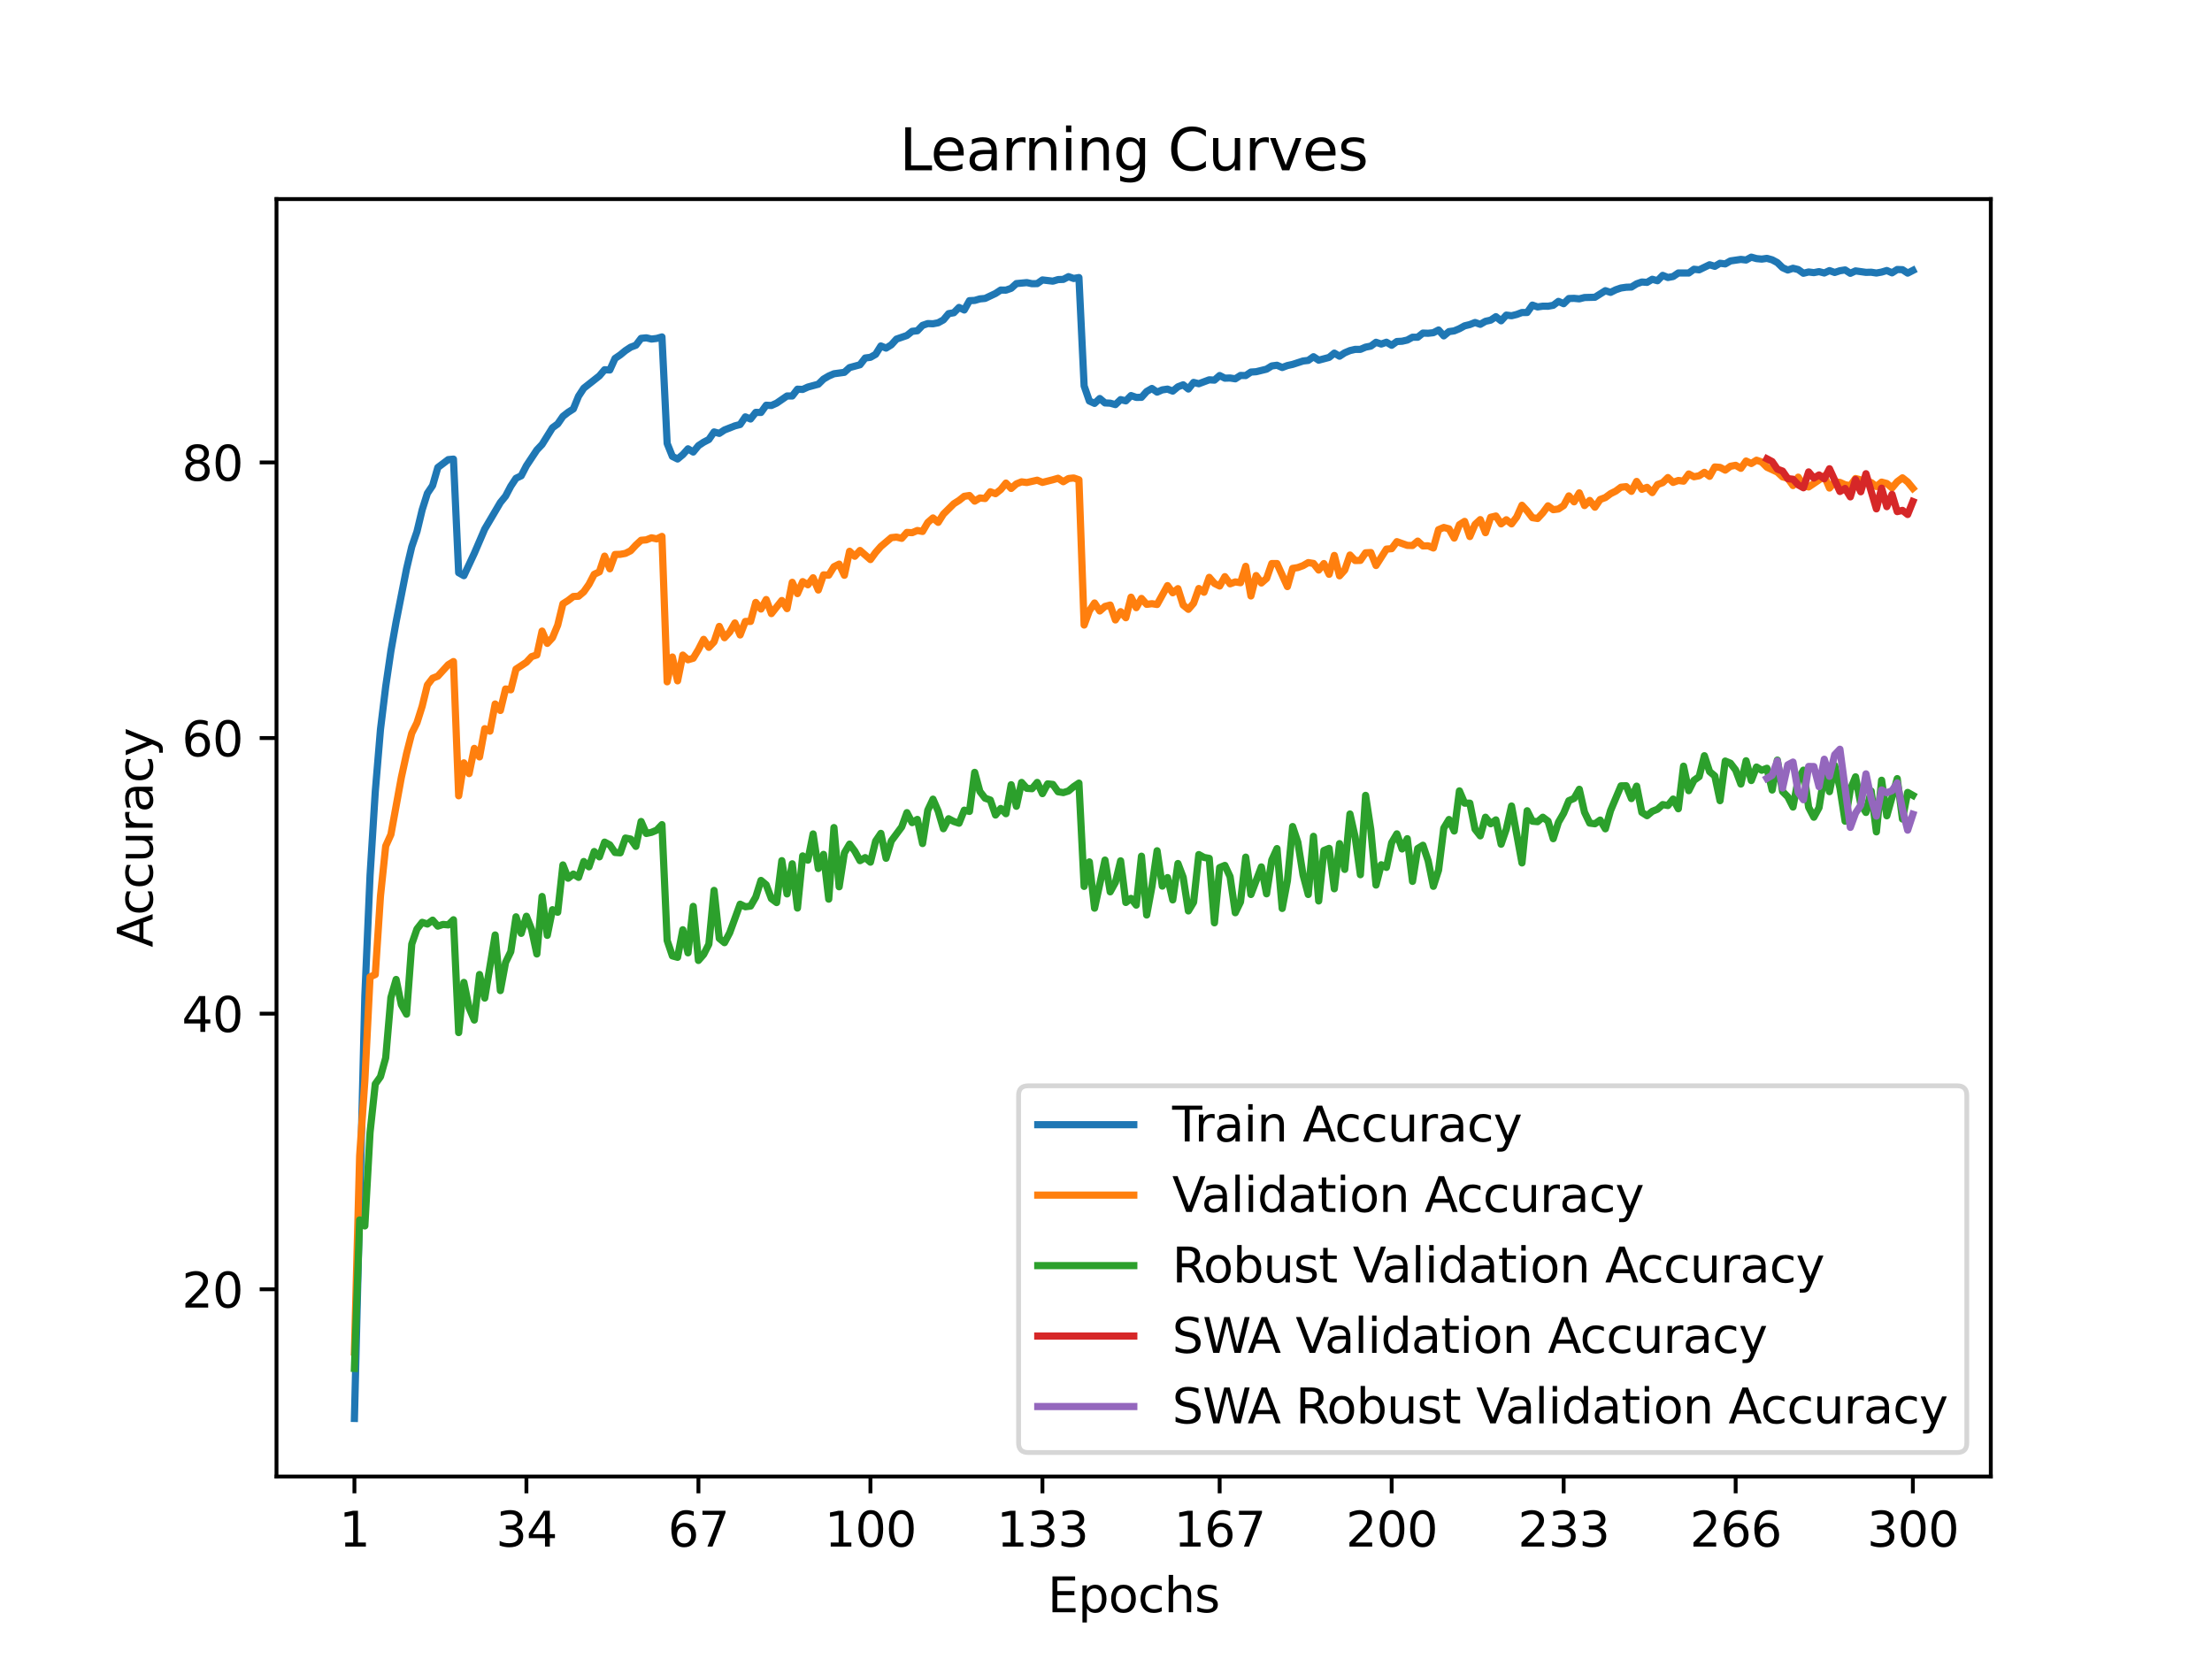 <?xml version="1.0" encoding="utf-8" standalone="no"?>
<!DOCTYPE svg PUBLIC "-//W3C//DTD SVG 1.1//EN"
  "http://www.w3.org/Graphics/SVG/1.1/DTD/svg11.dtd">
<svg xmlns:xlink="http://www.w3.org/1999/xlink" width="460.8pt" height="345.6pt" viewBox="0 0 460.8 345.6" xmlns="http://www.w3.org/2000/svg" version="1.1">
 <defs>
  <style type="text/css">*{stroke-linejoin: round; stroke-linecap: butt}</style>
 </defs>
 <g id="figure_1">
  <g id="patch_1">
   <path d="M 0 345.6 
L 460.8 345.6 
L 460.8 0 
L 0 0 
z
" style="fill: #ffffff"/>
  </g>
  <g id="axes_1">
   <g id="patch_2">
    <path d="M 57.6 307.584 
L 414.72 307.584 
L 414.72 41.472 
L 57.6 41.472 
z
" style="fill: #ffffff"/>
   </g>
   <g id="matplotlib.axis_1">
    <g id="xtick_1">
     <g id="line2d_1">
      <defs>
       <path id="m09e42011a2" d="M 0 0 
L 0 3.5 
" style="stroke: #000000; stroke-width: 0.8"/>
      </defs>
      <g>
       <use xlink:href="#m09e42011a2" x="73.833" y="307.584" style="stroke: #000000; stroke-width: 0.8"/>
      </g>
     </g>
     <g id="text_1">
      <!-- 1 -->
      <g transform="translate(70.651 322.182) scale(0.1 -0.1)">
       <defs>
        <path id="DejaVuSans-31" d="M 794 531 
L 1825 531 
L 1825 4091 
L 703 3866 
L 703 4441 
L 1819 4666 
L 2450 4666 
L 2450 531 
L 3481 531 
L 3481 0 
L 794 0 
L 794 531 
z
" transform="scale(0.016)"/>
       </defs>
       <use xlink:href="#DejaVuSans-31"/>
      </g>
     </g>
    </g>
    <g id="xtick_2">
     <g id="line2d_2">
      <g>
       <use xlink:href="#m09e42011a2" x="109.664" y="307.584" style="stroke: #000000; stroke-width: 0.8"/>
      </g>
     </g>
     <g id="text_2">
      <!-- 34 -->
      <g transform="translate(103.302 322.182) scale(0.1 -0.1)">
       <defs>
        <path id="DejaVuSans-33" d="M 2597 2516 
Q 3050 2419 3304 2112 
Q 3559 1806 3559 1356 
Q 3559 666 3084 287 
Q 2609 -91 1734 -91 
Q 1441 -91 1130 -33 
Q 819 25 488 141 
L 488 750 
Q 750 597 1062 519 
Q 1375 441 1716 441 
Q 2309 441 2620 675 
Q 2931 909 2931 1356 
Q 2931 1769 2642 2001 
Q 2353 2234 1838 2234 
L 1294 2234 
L 1294 2753 
L 1863 2753 
Q 2328 2753 2575 2939 
Q 2822 3125 2822 3475 
Q 2822 3834 2567 4026 
Q 2313 4219 1838 4219 
Q 1578 4219 1281 4162 
Q 984 4106 628 3988 
L 628 4550 
Q 988 4650 1302 4700 
Q 1616 4750 1894 4750 
Q 2613 4750 3031 4423 
Q 3450 4097 3450 3541 
Q 3450 3153 3228 2886 
Q 3006 2619 2597 2516 
z
" transform="scale(0.016)"/>
        <path id="DejaVuSans-34" d="M 2419 4116 
L 825 1625 
L 2419 1625 
L 2419 4116 
z
M 2253 4666 
L 3047 4666 
L 3047 1625 
L 3713 1625 
L 3713 1100 
L 3047 1100 
L 3047 0 
L 2419 0 
L 2419 1100 
L 313 1100 
L 313 1709 
L 2253 4666 
z
" transform="scale(0.016)"/>
       </defs>
       <use xlink:href="#DejaVuSans-33"/>
       <use xlink:href="#DejaVuSans-34" x="63.623"/>
      </g>
     </g>
    </g>
    <g id="xtick_3">
     <g id="line2d_3">
      <g>
       <use xlink:href="#m09e42011a2" x="145.496" y="307.584" style="stroke: #000000; stroke-width: 0.8"/>
      </g>
     </g>
     <g id="text_3">
      <!-- 67 -->
      <g transform="translate(139.133 322.182) scale(0.1 -0.1)">
       <defs>
        <path id="DejaVuSans-36" d="M 2113 2584 
Q 1688 2584 1439 2293 
Q 1191 2003 1191 1497 
Q 1191 994 1439 701 
Q 1688 409 2113 409 
Q 2538 409 2786 701 
Q 3034 994 3034 1497 
Q 3034 2003 2786 2293 
Q 2538 2584 2113 2584 
z
M 3366 4563 
L 3366 3988 
Q 3128 4100 2886 4159 
Q 2644 4219 2406 4219 
Q 1781 4219 1451 3797 
Q 1122 3375 1075 2522 
Q 1259 2794 1537 2939 
Q 1816 3084 2150 3084 
Q 2853 3084 3261 2657 
Q 3669 2231 3669 1497 
Q 3669 778 3244 343 
Q 2819 -91 2113 -91 
Q 1303 -91 875 529 
Q 447 1150 447 2328 
Q 447 3434 972 4092 
Q 1497 4750 2381 4750 
Q 2619 4750 2861 4703 
Q 3103 4656 3366 4563 
z
" transform="scale(0.016)"/>
        <path id="DejaVuSans-37" d="M 525 4666 
L 3525 4666 
L 3525 4397 
L 1831 0 
L 1172 0 
L 2766 4134 
L 525 4134 
L 525 4666 
z
" transform="scale(0.016)"/>
       </defs>
       <use xlink:href="#DejaVuSans-36"/>
       <use xlink:href="#DejaVuSans-37" x="63.623"/>
      </g>
     </g>
    </g>
    <g id="xtick_4">
     <g id="line2d_4">
      <g>
       <use xlink:href="#m09e42011a2" x="181.327" y="307.584" style="stroke: #000000; stroke-width: 0.8"/>
      </g>
     </g>
     <g id="text_4">
      <!-- 100 -->
      <g transform="translate(171.783 322.182) scale(0.1 -0.1)">
       <defs>
        <path id="DejaVuSans-30" d="M 2034 4250 
Q 1547 4250 1301 3770 
Q 1056 3291 1056 2328 
Q 1056 1369 1301 889 
Q 1547 409 2034 409 
Q 2525 409 2770 889 
Q 3016 1369 3016 2328 
Q 3016 3291 2770 3770 
Q 2525 4250 2034 4250 
z
M 2034 4750 
Q 2819 4750 3233 4129 
Q 3647 3509 3647 2328 
Q 3647 1150 3233 529 
Q 2819 -91 2034 -91 
Q 1250 -91 836 529 
Q 422 1150 422 2328 
Q 422 3509 836 4129 
Q 1250 4750 2034 4750 
z
" transform="scale(0.016)"/>
       </defs>
       <use xlink:href="#DejaVuSans-31"/>
       <use xlink:href="#DejaVuSans-30" x="63.623"/>
       <use xlink:href="#DejaVuSans-30" x="127.246"/>
      </g>
     </g>
    </g>
    <g id="xtick_5">
     <g id="line2d_5">
      <g>
       <use xlink:href="#m09e42011a2" x="217.158" y="307.584" style="stroke: #000000; stroke-width: 0.8"/>
      </g>
     </g>
     <g id="text_5">
      <!-- 133 -->
      <g transform="translate(207.615 322.182) scale(0.1 -0.1)">
       <use xlink:href="#DejaVuSans-31"/>
       <use xlink:href="#DejaVuSans-33" x="63.623"/>
       <use xlink:href="#DejaVuSans-33" x="127.246"/>
      </g>
     </g>
    </g>
    <g id="xtick_6">
     <g id="line2d_6">
      <g>
       <use xlink:href="#m09e42011a2" x="254.076" y="307.584" style="stroke: #000000; stroke-width: 0.8"/>
      </g>
     </g>
     <g id="text_6">
      <!-- 167 -->
      <g transform="translate(244.532 322.182) scale(0.1 -0.1)">
       <use xlink:href="#DejaVuSans-31"/>
       <use xlink:href="#DejaVuSans-36" x="63.623"/>
       <use xlink:href="#DejaVuSans-37" x="127.246"/>
      </g>
     </g>
    </g>
    <g id="xtick_7">
     <g id="line2d_7">
      <g>
       <use xlink:href="#m09e42011a2" x="289.907" y="307.584" style="stroke: #000000; stroke-width: 0.8"/>
      </g>
     </g>
     <g id="text_7">
      <!-- 200 -->
      <g transform="translate(280.363 322.182) scale(0.1 -0.1)">
       <defs>
        <path id="DejaVuSans-32" d="M 1228 531 
L 3431 531 
L 3431 0 
L 469 0 
L 469 531 
Q 828 903 1448 1529 
Q 2069 2156 2228 2338 
Q 2531 2678 2651 2914 
Q 2772 3150 2772 3378 
Q 2772 3750 2511 3984 
Q 2250 4219 1831 4219 
Q 1534 4219 1204 4116 
Q 875 4013 500 3803 
L 500 4441 
Q 881 4594 1212 4672 
Q 1544 4750 1819 4750 
Q 2544 4750 2975 4387 
Q 3406 4025 3406 3419 
Q 3406 3131 3298 2873 
Q 3191 2616 2906 2266 
Q 2828 2175 2409 1742 
Q 1991 1309 1228 531 
z
" transform="scale(0.016)"/>
       </defs>
       <use xlink:href="#DejaVuSans-32"/>
       <use xlink:href="#DejaVuSans-30" x="63.623"/>
       <use xlink:href="#DejaVuSans-30" x="127.246"/>
      </g>
     </g>
    </g>
    <g id="xtick_8">
     <g id="line2d_8">
      <g>
       <use xlink:href="#m09e42011a2" x="325.739" y="307.584" style="stroke: #000000; stroke-width: 0.8"/>
      </g>
     </g>
     <g id="text_8">
      <!-- 233 -->
      <g transform="translate(316.195 322.182) scale(0.1 -0.1)">
       <use xlink:href="#DejaVuSans-32"/>
       <use xlink:href="#DejaVuSans-33" x="63.623"/>
       <use xlink:href="#DejaVuSans-33" x="127.246"/>
      </g>
     </g>
    </g>
    <g id="xtick_9">
     <g id="line2d_9">
      <g>
       <use xlink:href="#m09e42011a2" x="361.57" y="307.584" style="stroke: #000000; stroke-width: 0.8"/>
      </g>
     </g>
     <g id="text_9">
      <!-- 266 -->
      <g transform="translate(352.026 322.182) scale(0.1 -0.1)">
       <use xlink:href="#DejaVuSans-32"/>
       <use xlink:href="#DejaVuSans-36" x="63.623"/>
       <use xlink:href="#DejaVuSans-36" x="127.246"/>
      </g>
     </g>
    </g>
    <g id="xtick_10">
     <g id="line2d_10">
      <g>
       <use xlink:href="#m09e42011a2" x="398.487" y="307.584" style="stroke: #000000; stroke-width: 0.8"/>
      </g>
     </g>
     <g id="text_10">
      <!-- 300 -->
      <g transform="translate(388.944 322.182) scale(0.1 -0.1)">
       <use xlink:href="#DejaVuSans-33"/>
       <use xlink:href="#DejaVuSans-30" x="63.623"/>
       <use xlink:href="#DejaVuSans-30" x="127.246"/>
      </g>
     </g>
    </g>
    <g id="text_11">
     <!-- Epochs -->
     <g transform="translate(218.244 335.861) scale(0.1 -0.1)">
      <defs>
       <path id="DejaVuSans-45" d="M 628 4666 
L 3578 4666 
L 3578 4134 
L 1259 4134 
L 1259 2753 
L 3481 2753 
L 3481 2222 
L 1259 2222 
L 1259 531 
L 3634 531 
L 3634 0 
L 628 0 
L 628 4666 
z
" transform="scale(0.016)"/>
       <path id="DejaVuSans-70" d="M 1159 525 
L 1159 -1331 
L 581 -1331 
L 581 3500 
L 1159 3500 
L 1159 2969 
Q 1341 3281 1617 3432 
Q 1894 3584 2278 3584 
Q 2916 3584 3314 3078 
Q 3713 2572 3713 1747 
Q 3713 922 3314 415 
Q 2916 -91 2278 -91 
Q 1894 -91 1617 61 
Q 1341 213 1159 525 
z
M 3116 1747 
Q 3116 2381 2855 2742 
Q 2594 3103 2138 3103 
Q 1681 3103 1420 2742 
Q 1159 2381 1159 1747 
Q 1159 1113 1420 752 
Q 1681 391 2138 391 
Q 2594 391 2855 752 
Q 3116 1113 3116 1747 
z
" transform="scale(0.016)"/>
       <path id="DejaVuSans-6f" d="M 1959 3097 
Q 1497 3097 1228 2736 
Q 959 2375 959 1747 
Q 959 1119 1226 758 
Q 1494 397 1959 397 
Q 2419 397 2687 759 
Q 2956 1122 2956 1747 
Q 2956 2369 2687 2733 
Q 2419 3097 1959 3097 
z
M 1959 3584 
Q 2709 3584 3137 3096 
Q 3566 2609 3566 1747 
Q 3566 888 3137 398 
Q 2709 -91 1959 -91 
Q 1206 -91 779 398 
Q 353 888 353 1747 
Q 353 2609 779 3096 
Q 1206 3584 1959 3584 
z
" transform="scale(0.016)"/>
       <path id="DejaVuSans-63" d="M 3122 3366 
L 3122 2828 
Q 2878 2963 2633 3030 
Q 2388 3097 2138 3097 
Q 1578 3097 1268 2742 
Q 959 2388 959 1747 
Q 959 1106 1268 751 
Q 1578 397 2138 397 
Q 2388 397 2633 464 
Q 2878 531 3122 666 
L 3122 134 
Q 2881 22 2623 -34 
Q 2366 -91 2075 -91 
Q 1284 -91 818 406 
Q 353 903 353 1747 
Q 353 2603 823 3093 
Q 1294 3584 2113 3584 
Q 2378 3584 2631 3529 
Q 2884 3475 3122 3366 
z
" transform="scale(0.016)"/>
       <path id="DejaVuSans-68" d="M 3513 2113 
L 3513 0 
L 2938 0 
L 2938 2094 
Q 2938 2591 2744 2837 
Q 2550 3084 2163 3084 
Q 1697 3084 1428 2787 
Q 1159 2491 1159 1978 
L 1159 0 
L 581 0 
L 581 4863 
L 1159 4863 
L 1159 2956 
Q 1366 3272 1645 3428 
Q 1925 3584 2291 3584 
Q 2894 3584 3203 3211 
Q 3513 2838 3513 2113 
z
" transform="scale(0.016)"/>
       <path id="DejaVuSans-73" d="M 2834 3397 
L 2834 2853 
Q 2591 2978 2328 3040 
Q 2066 3103 1784 3103 
Q 1356 3103 1142 2972 
Q 928 2841 928 2578 
Q 928 2378 1081 2264 
Q 1234 2150 1697 2047 
L 1894 2003 
Q 2506 1872 2764 1633 
Q 3022 1394 3022 966 
Q 3022 478 2636 193 
Q 2250 -91 1575 -91 
Q 1294 -91 989 -36 
Q 684 19 347 128 
L 347 722 
Q 666 556 975 473 
Q 1284 391 1588 391 
Q 1994 391 2212 530 
Q 2431 669 2431 922 
Q 2431 1156 2273 1281 
Q 2116 1406 1581 1522 
L 1381 1569 
Q 847 1681 609 1914 
Q 372 2147 372 2553 
Q 372 3047 722 3315 
Q 1072 3584 1716 3584 
Q 2034 3584 2315 3537 
Q 2597 3491 2834 3397 
z
" transform="scale(0.016)"/>
      </defs>
      <use xlink:href="#DejaVuSans-45"/>
      <use xlink:href="#DejaVuSans-70" x="63.184"/>
      <use xlink:href="#DejaVuSans-6f" x="126.66"/>
      <use xlink:href="#DejaVuSans-63" x="187.842"/>
      <use xlink:href="#DejaVuSans-68" x="242.822"/>
      <use xlink:href="#DejaVuSans-73" x="306.201"/>
     </g>
    </g>
   </g>
   <g id="matplotlib.axis_2">
    <g id="ytick_1">
     <g id="line2d_11">
      <defs>
       <path id="m973fc1735d" d="M 0 0 
L -3.5 0 
" style="stroke: #000000; stroke-width: 0.8"/>
      </defs>
      <g>
       <use xlink:href="#m973fc1735d" x="57.6" y="268.587" style="stroke: #000000; stroke-width: 0.8"/>
      </g>
     </g>
     <g id="text_12">
      <!-- 20 -->
      <g transform="translate(37.875 272.386) scale(0.1 -0.1)">
       <use xlink:href="#DejaVuSans-32"/>
       <use xlink:href="#DejaVuSans-30" x="63.623"/>
      </g>
     </g>
    </g>
    <g id="ytick_2">
     <g id="line2d_12">
      <g>
       <use xlink:href="#m973fc1735d" x="57.6" y="211.167" style="stroke: #000000; stroke-width: 0.8"/>
      </g>
     </g>
     <g id="text_13">
      <!-- 40 -->
      <g transform="translate(37.875 214.967) scale(0.1 -0.1)">
       <use xlink:href="#DejaVuSans-34"/>
       <use xlink:href="#DejaVuSans-30" x="63.623"/>
      </g>
     </g>
    </g>
    <g id="ytick_3">
     <g id="line2d_13">
      <g>
       <use xlink:href="#m973fc1735d" x="57.6" y="153.748" style="stroke: #000000; stroke-width: 0.8"/>
      </g>
     </g>
     <g id="text_14">
      <!-- 60 -->
      <g transform="translate(37.875 157.547) scale(0.1 -0.1)">
       <use xlink:href="#DejaVuSans-36"/>
       <use xlink:href="#DejaVuSans-30" x="63.623"/>
      </g>
     </g>
    </g>
    <g id="ytick_4">
     <g id="line2d_14">
      <g>
       <use xlink:href="#m973fc1735d" x="57.6" y="96.328" style="stroke: #000000; stroke-width: 0.8"/>
      </g>
     </g>
     <g id="text_15">
      <!-- 80 -->
      <g transform="translate(37.875 100.128) scale(0.1 -0.1)">
       <defs>
        <path id="DejaVuSans-38" d="M 2034 2216 
Q 1584 2216 1326 1975 
Q 1069 1734 1069 1313 
Q 1069 891 1326 650 
Q 1584 409 2034 409 
Q 2484 409 2743 651 
Q 3003 894 3003 1313 
Q 3003 1734 2745 1975 
Q 2488 2216 2034 2216 
z
M 1403 2484 
Q 997 2584 770 2862 
Q 544 3141 544 3541 
Q 544 4100 942 4425 
Q 1341 4750 2034 4750 
Q 2731 4750 3128 4425 
Q 3525 4100 3525 3541 
Q 3525 3141 3298 2862 
Q 3072 2584 2669 2484 
Q 3125 2378 3379 2068 
Q 3634 1759 3634 1313 
Q 3634 634 3220 271 
Q 2806 -91 2034 -91 
Q 1263 -91 848 271 
Q 434 634 434 1313 
Q 434 1759 690 2068 
Q 947 2378 1403 2484 
z
M 1172 3481 
Q 1172 3119 1398 2916 
Q 1625 2713 2034 2713 
Q 2441 2713 2670 2916 
Q 2900 3119 2900 3481 
Q 2900 3844 2670 4047 
Q 2441 4250 2034 4250 
Q 1625 4250 1398 4047 
Q 1172 3844 1172 3481 
z
" transform="scale(0.016)"/>
       </defs>
       <use xlink:href="#DejaVuSans-38"/>
       <use xlink:href="#DejaVuSans-30" x="63.623"/>
      </g>
     </g>
    </g>
    <g id="text_16">
     <!-- Accuracy -->
     <g transform="translate(31.795 197.356) rotate(-90) scale(0.1 -0.1)">
      <defs>
       <path id="DejaVuSans-41" d="M 2188 4044 
L 1331 1722 
L 3047 1722 
L 2188 4044 
z
M 1831 4666 
L 2547 4666 
L 4325 0 
L 3669 0 
L 3244 1197 
L 1141 1197 
L 716 0 
L 50 0 
L 1831 4666 
z
" transform="scale(0.016)"/>
       <path id="DejaVuSans-75" d="M 544 1381 
L 544 3500 
L 1119 3500 
L 1119 1403 
Q 1119 906 1312 657 
Q 1506 409 1894 409 
Q 2359 409 2629 706 
Q 2900 1003 2900 1516 
L 2900 3500 
L 3475 3500 
L 3475 0 
L 2900 0 
L 2900 538 
Q 2691 219 2414 64 
Q 2138 -91 1772 -91 
Q 1169 -91 856 284 
Q 544 659 544 1381 
z
M 1991 3584 
L 1991 3584 
z
" transform="scale(0.016)"/>
       <path id="DejaVuSans-72" d="M 2631 2963 
Q 2534 3019 2420 3045 
Q 2306 3072 2169 3072 
Q 1681 3072 1420 2755 
Q 1159 2438 1159 1844 
L 1159 0 
L 581 0 
L 581 3500 
L 1159 3500 
L 1159 2956 
Q 1341 3275 1631 3429 
Q 1922 3584 2338 3584 
Q 2397 3584 2469 3576 
Q 2541 3569 2628 3553 
L 2631 2963 
z
" transform="scale(0.016)"/>
       <path id="DejaVuSans-61" d="M 2194 1759 
Q 1497 1759 1228 1600 
Q 959 1441 959 1056 
Q 959 750 1161 570 
Q 1363 391 1709 391 
Q 2188 391 2477 730 
Q 2766 1069 2766 1631 
L 2766 1759 
L 2194 1759 
z
M 3341 1997 
L 3341 0 
L 2766 0 
L 2766 531 
Q 2569 213 2275 61 
Q 1981 -91 1556 -91 
Q 1019 -91 701 211 
Q 384 513 384 1019 
Q 384 1609 779 1909 
Q 1175 2209 1959 2209 
L 2766 2209 
L 2766 2266 
Q 2766 2663 2505 2880 
Q 2244 3097 1772 3097 
Q 1472 3097 1187 3025 
Q 903 2953 641 2809 
L 641 3341 
Q 956 3463 1253 3523 
Q 1550 3584 1831 3584 
Q 2591 3584 2966 3190 
Q 3341 2797 3341 1997 
z
" transform="scale(0.016)"/>
       <path id="DejaVuSans-79" d="M 2059 -325 
Q 1816 -950 1584 -1140 
Q 1353 -1331 966 -1331 
L 506 -1331 
L 506 -850 
L 844 -850 
Q 1081 -850 1212 -737 
Q 1344 -625 1503 -206 
L 1606 56 
L 191 3500 
L 800 3500 
L 1894 763 
L 2988 3500 
L 3597 3500 
L 2059 -325 
z
" transform="scale(0.016)"/>
      </defs>
      <use xlink:href="#DejaVuSans-41"/>
      <use xlink:href="#DejaVuSans-63" x="66.658"/>
      <use xlink:href="#DejaVuSans-63" x="121.639"/>
      <use xlink:href="#DejaVuSans-75" x="176.619"/>
      <use xlink:href="#DejaVuSans-72" x="239.998"/>
      <use xlink:href="#DejaVuSans-61" x="281.111"/>
      <use xlink:href="#DejaVuSans-63" x="342.391"/>
      <use xlink:href="#DejaVuSans-79" x="397.371"/>
     </g>
    </g>
   </g>
   <g id="line2d_15">
    <path d="M 73.833 295.488 
L 76.004 207.498 
L 77.09 182.343 
L 78.176 164.91 
L 79.262 151.939 
L 80.348 143.033 
L 81.433 135.626 
L 82.519 129.523 
L 84.691 118.492 
L 85.777 113.893 
L 86.862 110.735 
L 87.948 106.204 
L 89.034 102.765 
L 90.12 101.152 
L 91.206 97.385 
L 93.377 95.748 
L 94.463 95.645 
L 95.549 119.308 
L 96.635 119.922 
L 98.806 115.271 
L 100.978 110.212 
L 104.235 104.683 
L 105.321 103.351 
L 106.407 101.284 
L 107.493 99.636 
L 108.578 99.119 
L 109.664 97.017 
L 111.836 93.739 
L 112.922 92.59 
L 115.093 89.105 
L 116.179 88.313 
L 117.265 86.739 
L 118.351 85.889 
L 119.436 85.195 
L 120.522 82.536 
L 121.608 80.871 
L 124.865 78.299 
L 125.951 77.024 
L 127.037 77.076 
L 128.123 74.67 
L 129.209 73.929 
L 130.294 73.039 
L 131.38 72.327 
L 132.466 71.919 
L 133.552 70.484 
L 134.638 70.375 
L 135.723 70.633 
L 136.809 70.501 
L 137.895 70.191 
L 138.981 92.372 
L 140.067 95.077 
L 141.152 95.616 
L 142.238 94.715 
L 143.324 93.498 
L 144.41 94.169 
L 145.496 92.837 
L 146.581 92.119 
L 147.667 91.557 
L 148.753 89.983 
L 149.839 90.282 
L 150.925 89.57 
L 153.096 88.715 
L 154.182 88.433 
L 155.268 86.843 
L 156.354 87.285 
L 157.439 85.907 
L 158.525 85.924 
L 159.611 84.42 
L 160.697 84.471 
L 161.783 83.983 
L 163.954 82.49 
L 165.04 82.49 
L 166.126 81.078 
L 167.212 81.124 
L 168.297 80.63 
L 170.469 80.038 
L 171.555 78.97 
L 172.641 78.333 
L 173.726 77.862 
L 175.898 77.564 
L 176.984 76.576 
L 179.155 75.985 
L 180.241 74.578 
L 181.327 74.434 
L 182.413 73.814 
L 183.499 72.069 
L 184.584 72.516 
L 185.67 71.839 
L 186.756 70.639 
L 188.928 69.887 
L 190.013 69.02 
L 191.099 68.905 
L 192.185 67.779 
L 193.271 67.406 
L 194.357 67.446 
L 195.442 67.24 
L 196.528 66.642 
L 197.614 65.339 
L 198.7 65.15 
L 199.786 64.047 
L 200.871 64.575 
L 201.957 62.635 
L 203.043 62.583 
L 204.129 62.267 
L 205.215 62.164 
L 207.386 61.136 
L 208.472 60.424 
L 209.558 60.441 
L 210.644 60.062 
L 211.729 59.075 
L 213.901 58.874 
L 214.987 59.098 
L 216.073 59.08 
L 217.158 58.317 
L 219.33 58.569 
L 220.416 58.242 
L 221.502 58.202 
L 222.587 57.633 
L 223.673 58.012 
L 224.759 57.817 
L 225.845 80.4 
L 226.931 83.535 
L 228.016 84.035 
L 229.102 83.018 
L 230.188 83.937 
L 231.274 83.989 
L 232.36 84.287 
L 233.445 83.248 
L 234.531 83.507 
L 235.617 82.404 
L 236.703 82.783 
L 237.789 82.772 
L 238.875 81.554 
L 239.96 80.923 
L 241.046 81.686 
L 242.132 81.216 
L 243.218 81.06 
L 244.304 81.474 
L 245.389 80.578 
L 246.475 80.165 
L 247.561 81.038 
L 248.647 79.665 
L 249.733 79.935 
L 251.904 79.12 
L 252.99 79.189 
L 254.076 78.23 
L 255.162 78.781 
L 256.247 78.746 
L 257.333 78.913 
L 258.419 78.212 
L 259.505 78.235 
L 260.591 77.506 
L 261.676 77.437 
L 263.848 76.903 
L 264.934 76.231 
L 266.02 76.088 
L 267.105 76.559 
L 268.191 76.151 
L 269.277 75.91 
L 271.449 75.204 
L 272.534 75.077 
L 273.62 74.308 
L 274.706 75.031 
L 276.878 74.457 
L 277.963 73.561 
L 279.049 74.205 
L 280.135 73.493 
L 281.221 73.033 
L 282.307 72.781 
L 283.392 72.781 
L 284.478 72.315 
L 285.564 72.103 
L 286.65 71.305 
L 287.736 71.672 
L 288.821 71.293 
L 289.907 71.925 
L 290.993 71.144 
L 292.079 71.087 
L 293.165 70.84 
L 294.25 70.248 
L 295.336 70.248 
L 296.422 69.387 
L 297.508 69.427 
L 298.594 69.307 
L 299.679 68.744 
L 300.765 69.967 
L 301.851 69.077 
L 302.937 68.928 
L 304.023 68.474 
L 305.108 67.877 
L 306.194 67.613 
L 307.28 67.182 
L 308.366 67.561 
L 309.452 66.935 
L 310.537 66.694 
L 311.623 65.971 
L 312.709 66.832 
L 313.795 65.643 
L 314.881 65.775 
L 315.966 65.506 
L 317.052 65.098 
L 318.138 65.098 
L 319.224 63.559 
L 320.31 63.938 
L 321.395 63.783 
L 322.481 63.794 
L 323.567 63.599 
L 324.653 62.784 
L 325.739 63.266 
L 326.824 62.187 
L 327.91 62.152 
L 328.996 62.256 
L 330.082 61.98 
L 332.253 61.923 
L 334.425 60.556 
L 335.511 60.906 
L 336.597 60.366 
L 337.682 59.993 
L 338.768 59.838 
L 339.854 59.798 
L 340.94 59.126 
L 342.026 58.747 
L 343.111 58.822 
L 344.197 58.179 
L 345.283 58.477 
L 346.369 57.363 
L 347.455 57.806 
L 348.54 57.605 
L 349.626 56.864 
L 351.798 56.875 
L 352.884 56.089 
L 353.969 56.209 
L 356.141 55.153 
L 357.227 55.48 
L 358.313 54.843 
L 359.398 54.975 
L 360.484 54.355 
L 362.656 54.039 
L 363.742 54.165 
L 364.827 53.568 
L 365.913 53.872 
L 366.999 53.976 
L 368.085 53.821 
L 369.171 54.125 
L 370.256 54.705 
L 371.342 55.761 
L 372.428 56.249 
L 373.514 55.888 
L 374.6 56.152 
L 375.685 56.927 
L 376.771 56.657 
L 377.857 56.795 
L 378.943 56.583 
L 380.029 56.87 
L 381.114 56.37 
L 382.2 56.761 
L 383.286 56.399 
L 384.372 56.232 
L 385.458 56.939 
L 386.543 56.433 
L 388.715 56.738 
L 389.801 56.709 
L 390.887 56.875 
L 391.972 56.68 
L 393.058 56.353 
L 394.144 56.835 
L 395.23 56.14 
L 396.316 56.181 
L 397.401 56.893 
L 398.487 56.336 
L 398.487 56.336 
" clip-path="url(#p8b9e4d1488)" style="fill: none; stroke: #1f77b4; stroke-width: 1.5; stroke-linecap: square"/>
   </g>
   <g id="line2d_16">
    <path d="M 73.833 281.65 
L 74.919 240.796 
L 76.004 225.149 
L 77.09 203.502 
L 78.176 203.014 
L 79.262 186.649 
L 80.348 176.256 
L 81.433 173.845 
L 83.605 161.959 
L 84.691 156.992 
L 85.777 152.743 
L 86.862 150.561 
L 87.948 147.116 
L 89.034 142.695 
L 90.12 141.288 
L 91.206 140.857 
L 93.377 138.474 
L 94.463 137.814 
L 95.549 165.777 
L 96.635 158.916 
L 97.72 161.155 
L 98.806 155.901 
L 99.892 157.681 
L 100.978 151.796 
L 102.064 152.312 
L 103.149 146.657 
L 104.235 148.006 
L 105.321 143.527 
L 106.407 143.699 
L 107.493 139.393 
L 109.664 137.957 
L 110.75 136.78 
L 111.836 136.436 
L 112.922 131.469 
L 114.007 134.024 
L 115.093 132.847 
L 116.179 130.235 
L 117.265 125.785 
L 118.351 125.096 
L 119.436 124.263 
L 120.522 124.206 
L 121.608 123.287 
L 122.694 121.736 
L 123.78 119.641 
L 124.865 119.124 
L 125.951 115.851 
L 127.037 118.492 
L 128.123 115.506 
L 129.209 115.478 
L 130.294 115.277 
L 131.38 114.731 
L 132.466 113.554 
L 133.552 112.549 
L 134.638 112.463 
L 135.723 112.033 
L 136.809 112.262 
L 137.895 111.745 
L 138.981 142.034 
L 140.067 136.867 
L 141.152 141.833 
L 142.238 136.465 
L 143.324 137.441 
L 144.41 137.125 
L 145.496 135.316 
L 146.581 133.192 
L 147.667 134.857 
L 148.753 133.708 
L 149.839 130.493 
L 150.925 132.847 
L 152.01 131.67 
L 153.096 129.775 
L 154.182 132.273 
L 155.268 129.459 
L 156.354 129.459 
L 157.439 125.497 
L 158.525 126.876 
L 159.611 124.895 
L 160.697 127.823 
L 162.868 125.096 
L 163.954 126.789 
L 165.04 121.306 
L 166.126 123.66 
L 167.212 121.162 
L 168.297 121.823 
L 169.383 120.358 
L 170.469 122.914 
L 171.555 119.756 
L 172.641 119.813 
L 173.726 118.062 
L 174.812 117.516 
L 175.898 119.842 
L 176.984 114.846 
L 178.07 115.88 
L 179.155 114.674 
L 181.327 116.569 
L 182.413 115.076 
L 183.499 113.841 
L 185.67 112.004 
L 186.756 111.889 
L 187.842 112.147 
L 188.928 110.913 
L 190.013 110.97 
L 191.099 110.511 
L 192.185 110.712 
L 193.271 108.846 
L 194.357 107.898 
L 195.442 108.817 
L 196.528 107.094 
L 198.7 104.941 
L 199.786 104.252 
L 200.871 103.391 
L 201.957 103.219 
L 203.043 104.396 
L 204.129 103.735 
L 205.215 103.85 
L 206.3 102.444 
L 207.386 102.845 
L 208.472 101.984 
L 209.558 100.635 
L 210.644 101.754 
L 211.729 100.807 
L 212.815 100.376 
L 213.901 100.52 
L 216.073 100.032 
L 217.158 100.491 
L 219.33 99.946 
L 220.416 99.63 
L 221.502 100.348 
L 222.587 99.687 
L 223.673 99.573 
L 224.759 99.946 
L 225.845 130.206 
L 226.931 127.249 
L 228.016 125.612 
L 229.102 127.277 
L 230.188 126.33 
L 231.274 126.043 
L 232.36 129.144 
L 233.445 127.421 
L 234.531 128.684 
L 235.617 124.406 
L 236.703 126.588 
L 237.789 124.665 
L 238.875 125.899 
L 239.96 125.756 
L 241.046 125.928 
L 243.218 121.995 
L 244.304 123.488 
L 245.389 122.626 
L 246.475 126.043 
L 247.561 126.933 
L 248.647 125.67 
L 249.733 122.598 
L 250.818 123.373 
L 251.904 120.272 
L 252.99 121.536 
L 254.076 122.081 
L 255.162 120.129 
L 256.247 121.622 
L 257.333 121.22 
L 258.419 121.392 
L 259.505 117.975 
L 260.591 124.148 
L 261.676 119.899 
L 262.762 121.449 
L 263.848 120.502 
L 264.934 117.401 
L 266.02 117.401 
L 268.191 122.196 
L 269.277 118.406 
L 270.363 118.234 
L 271.449 117.832 
L 272.534 117.2 
L 273.62 117.373 
L 274.706 118.751 
L 275.792 117.401 
L 276.878 119.641 
L 277.963 115.707 
L 279.049 119.956 
L 280.135 118.751 
L 281.221 115.621 
L 282.307 116.77 
L 283.392 116.741 
L 284.478 115.162 
L 285.564 115.105 
L 286.65 117.803 
L 288.821 114.387 
L 289.907 114.301 
L 290.993 112.836 
L 293.165 113.612 
L 294.25 113.64 
L 295.336 112.722 
L 296.422 113.726 
L 297.508 113.698 
L 298.594 114.157 
L 299.679 110.339 
L 300.765 109.879 
L 301.851 110.166 
L 302.937 112.09 
L 304.023 109.305 
L 305.108 108.616 
L 306.194 111.774 
L 307.28 109.248 
L 308.366 108.243 
L 309.452 110.97 
L 310.537 107.755 
L 311.623 107.496 
L 312.709 109.133 
L 313.795 108.272 
L 314.881 109.133 
L 315.966 107.697 
L 317.052 105.257 
L 318.138 106.434 
L 319.224 107.841 
L 320.31 108.013 
L 321.395 106.836 
L 322.481 105.372 
L 323.567 106.176 
L 324.653 106.032 
L 325.739 105.314 
L 326.824 103.305 
L 327.91 104.539 
L 328.996 102.673 
L 330.082 105.314 
L 331.168 104.252 
L 332.253 105.659 
L 333.339 104.051 
L 334.425 103.649 
L 335.511 102.845 
L 336.597 102.3 
L 337.682 101.496 
L 338.768 101.381 
L 339.854 102.357 
L 340.94 100.29 
L 342.026 101.927 
L 343.111 101.525 
L 344.197 102.616 
L 345.283 100.951 
L 346.369 100.549 
L 347.455 99.486 
L 348.54 100.491 
L 349.626 100.089 
L 350.712 100.233 
L 351.798 98.74 
L 352.884 99.314 
L 353.969 99.113 
L 355.055 98.395 
L 356.141 99.228 
L 357.227 97.276 
L 358.313 97.362 
L 359.398 97.936 
L 360.484 97.132 
L 361.57 96.931 
L 362.656 97.563 
L 363.742 96.041 
L 364.827 96.558 
L 365.913 95.869 
L 366.999 96.242 
L 368.085 97.333 
L 370.256 98.338 
L 371.342 99.343 
L 372.428 99.63 
L 373.514 101.152 
L 374.6 99.4 
L 375.685 101.152 
L 376.771 101.439 
L 378.943 99.974 
L 380.029 99.142 
L 381.114 101.668 
L 382.2 100.376 
L 383.286 100.491 
L 384.372 100.979 
L 385.458 101.18 
L 386.543 99.687 
L 389.801 100.52 
L 390.887 101.353 
L 391.972 100.434 
L 393.058 100.721 
L 394.144 101.64 
L 395.23 100.348 
L 396.316 99.544 
L 397.401 100.405 
L 398.487 101.726 
L 398.487 101.726 
" clip-path="url(#p8b9e4d1488)" style="fill: none; stroke: #ff7f0e; stroke-width: 1.5; stroke-linecap: square"/>
   </g>
   <g id="line2d_17">
    <path d="M 73.833 285.06 
L 74.919 254.133 
L 76.004 255.38 
L 77.09 235.897 
L 78.176 225.819 
L 79.262 224.295 
L 80.348 220.374 
L 81.433 207.801 
L 82.519 204.039 
L 83.605 209.306 
L 84.691 211.266 
L 85.777 196.674 
L 86.862 193.526 
L 87.948 192.14 
L 89.034 192.496 
L 90.12 191.684 
L 91.206 192.932 
L 92.291 192.575 
L 93.377 192.674 
L 94.463 191.605 
L 95.549 215.108 
L 96.635 204.653 
L 97.72 209.94 
L 98.806 212.494 
L 99.892 203.01 
L 100.978 207.92 
L 103.149 194.773 
L 104.235 206.356 
L 105.321 200.495 
L 106.407 198.238 
L 107.493 190.991 
L 108.578 194.437 
L 109.664 190.873 
L 110.75 193.645 
L 111.836 198.733 
L 112.922 186.754 
L 114.007 194.852 
L 115.093 189.506 
L 116.179 190.041 
L 117.265 180.181 
L 118.351 182.953 
L 119.436 182.081 
L 120.522 182.774 
L 121.608 179.468 
L 122.694 180.577 
L 123.78 177.389 
L 124.865 178.498 
L 125.951 175.429 
L 127.037 176.003 
L 128.123 177.587 
L 129.209 177.666 
L 130.294 174.577 
L 131.38 174.795 
L 132.466 176.32 
L 133.552 171.132 
L 134.638 173.627 
L 135.723 173.389 
L 136.809 172.934 
L 137.895 171.786 
L 138.981 195.922 
L 140.067 199.129 
L 141.152 199.426 
L 142.238 193.684 
L 143.324 198.496 
L 144.41 188.813 
L 145.496 200.079 
L 146.581 198.832 
L 147.667 196.694 
L 148.753 185.487 
L 149.839 195.486 
L 150.925 196.377 
L 152.01 194.318 
L 154.182 188.358 
L 155.268 188.893 
L 156.354 188.754 
L 157.439 186.873 
L 158.525 183.408 
L 159.611 184.319 
L 160.697 187.21 
L 161.783 188.021 
L 162.868 179.29 
L 163.954 186.22 
L 165.04 179.943 
L 166.126 189.17 
L 167.212 178.3 
L 168.297 179.191 
L 169.383 173.726 
L 170.469 180.933 
L 171.555 177.983 
L 172.641 187.309 
L 173.726 172.399 
L 174.812 184.735 
L 175.898 177.686 
L 176.984 175.844 
L 178.07 177.31 
L 179.155 179.29 
L 180.241 178.656 
L 181.327 179.606 
L 182.413 175.211 
L 183.499 173.607 
L 184.584 178.795 
L 185.67 175.191 
L 187.842 172.261 
L 188.928 169.291 
L 190.013 171.37 
L 191.099 170.697 
L 192.185 175.726 
L 193.271 168.796 
L 194.357 166.479 
L 195.442 168.974 
L 196.528 172.637 
L 197.614 170.558 
L 198.7 171.132 
L 199.786 171.489 
L 200.871 168.776 
L 201.957 169.033 
L 203.043 160.896 
L 204.129 164.875 
L 205.215 166.281 
L 206.3 166.657 
L 207.386 169.786 
L 208.472 168.42 
L 209.558 169.509 
L 210.644 163.47 
L 211.729 167.964 
L 212.815 162.994 
L 213.901 164.222 
L 214.987 164.301 
L 216.073 162.994 
L 217.158 165.331 
L 218.244 163.291 
L 219.33 163.41 
L 220.416 164.935 
L 221.502 165.113 
L 222.587 164.776 
L 223.673 163.866 
L 224.759 163.133 
L 225.845 184.655 
L 226.931 179.547 
L 228.016 189.19 
L 230.188 179.171 
L 231.274 185.784 
L 232.36 183.804 
L 233.445 179.329 
L 234.531 188.002 
L 235.617 187.15 
L 236.703 188.556 
L 237.789 178.359 
L 238.875 190.615 
L 239.96 184.754 
L 241.046 177.23 
L 242.132 184.596 
L 243.218 182.814 
L 244.304 187.467 
L 245.389 179.884 
L 246.475 182.755 
L 247.561 189.764 
L 248.647 187.962 
L 249.733 178.022 
L 250.818 178.616 
L 251.904 178.814 
L 252.99 192.239 
L 254.076 180.735 
L 255.162 180.28 
L 256.247 182.616 
L 257.333 190.14 
L 258.419 187.883 
L 259.505 178.557 
L 260.591 186.338 
L 262.762 180.596 
L 263.848 186.2 
L 264.934 179.171 
L 266.02 176.775 
L 267.105 189.249 
L 268.191 183.487 
L 269.277 172.182 
L 270.363 175.448 
L 271.449 182.26 
L 272.534 186.338 
L 273.62 174.221 
L 274.706 187.685 
L 275.792 177.171 
L 276.878 176.735 
L 277.963 185.15 
L 279.049 175.745 
L 280.135 181.111 
L 281.221 169.568 
L 282.307 174.399 
L 283.392 182.22 
L 284.478 165.687 
L 285.564 172.835 
L 286.65 184.378 
L 287.736 180.141 
L 288.821 180.695 
L 289.907 175.547 
L 290.993 173.706 
L 292.079 176.854 
L 293.165 174.716 
L 294.25 183.606 
L 295.336 176.755 
L 296.422 176.082 
L 297.508 179.309 
L 298.594 184.636 
L 299.679 181.27 
L 300.765 172.518 
L 301.851 170.716 
L 302.937 173.112 
L 304.023 164.757 
L 305.108 167.311 
L 306.194 167.311 
L 307.28 172.736 
L 308.366 174.122 
L 309.452 170.241 
L 310.537 171.607 
L 311.623 170.796 
L 312.709 175.864 
L 313.795 172.696 
L 314.881 167.905 
L 317.052 179.765 
L 318.138 168.895 
L 319.224 171.073 
L 320.31 171.172 
L 321.395 170.241 
L 322.481 171.053 
L 323.567 174.716 
L 324.653 171.291 
L 325.739 169.41 
L 326.824 166.796 
L 327.91 166.321 
L 328.996 164.42 
L 330.082 169.192 
L 331.168 171.469 
L 332.253 171.607 
L 333.339 170.835 
L 334.425 172.657 
L 335.511 168.855 
L 337.682 163.707 
L 338.768 163.687 
L 339.854 166.36 
L 340.94 163.767 
L 342.026 169.231 
L 343.111 169.924 
L 344.197 169.014 
L 345.283 168.578 
L 346.369 167.608 
L 347.455 167.806 
L 348.54 166.459 
L 349.626 168.479 
L 350.712 159.609 
L 351.798 164.717 
L 352.884 162.559 
L 353.969 161.787 
L 355.055 157.431 
L 356.141 160.737 
L 357.227 161.648 
L 358.313 166.796 
L 359.398 158.539 
L 360.484 158.995 
L 361.57 160.42 
L 362.656 163.331 
L 363.742 158.48 
L 364.827 162.598 
L 365.913 159.787 
L 366.999 160.46 
L 368.085 160.044 
L 369.171 164.578 
L 370.256 158.341 
L 371.342 164.895 
L 372.428 165.984 
L 373.514 168.123 
L 374.6 162.321 
L 375.685 160.44 
L 376.771 168.162 
L 377.857 170.241 
L 378.943 168.241 
L 380.029 161.43 
L 381.114 164.915 
L 382.2 159.47 
L 383.286 164.123 
L 384.372 171.073 
L 385.458 164.479 
L 386.543 161.826 
L 387.629 167.509 
L 388.715 169.251 
L 389.801 164.796 
L 390.887 173.29 
L 391.972 162.539 
L 393.058 169.944 
L 395.23 162.202 
L 396.316 170.617 
L 397.401 165.073 
L 398.487 165.687 
L 398.487 165.687 
" clip-path="url(#p8b9e4d1488)" style="fill: none; stroke: #2ca02c; stroke-width: 1.5; stroke-linecap: square"/>
   </g>
   <g id="line2d_18">
    <path d="M 368.085 95.582 
L 369.171 96.156 
L 370.256 97.735 
L 371.342 98.137 
L 372.428 99.716 
L 373.514 99.831 
L 374.6 101.008 
L 375.685 101.611 
L 376.771 98.309 
L 377.857 99.601 
L 378.943 98.941 
L 380.029 99.745 
L 381.114 97.649 
L 383.286 102.386 
L 384.372 101.754 
L 385.458 103.506 
L 386.543 99.888 
L 387.629 102.444 
L 388.715 98.683 
L 390.887 106.004 
L 391.972 101.697 
L 393.058 105.544 
L 394.144 102.989 
L 395.23 106.578 
L 396.316 106.319 
L 397.401 107.181 
L 398.487 104.482 
L 398.487 104.482 
" clip-path="url(#p8b9e4d1488)" style="fill: none; stroke: #d62728; stroke-width: 1.5; stroke-linecap: square"/>
   </g>
   <g id="line2d_19">
    <path d="M 368.085 162.143 
L 369.171 161.509 
L 370.256 158.5 
L 371.342 164.163 
L 372.428 159.331 
L 373.514 158.757 
L 374.6 165.054 
L 375.685 166.598 
L 376.771 159.668 
L 377.857 159.688 
L 378.943 163.885 
L 380.029 158.163 
L 381.114 161.727 
L 382.2 157.233 
L 383.286 156.084 
L 385.458 172.36 
L 386.543 169.39 
L 387.629 167.727 
L 388.715 161.212 
L 389.801 166.36 
L 390.887 170.004 
L 391.972 164.559 
L 393.058 165.153 
L 394.144 164.717 
L 395.23 163.093 
L 396.316 168.578 
L 397.401 172.934 
L 398.487 169.627 
L 398.487 169.627 
" clip-path="url(#p8b9e4d1488)" style="fill: none; stroke: #9467bd; stroke-width: 1.5; stroke-linecap: square"/>
   </g>
   <g id="patch_3">
    <path d="M 57.6 307.584 
L 57.6 41.472 
" style="fill: none; stroke: #000000; stroke-width: 0.8; stroke-linejoin: miter; stroke-linecap: square"/>
   </g>
   <g id="patch_4">
    <path d="M 414.72 307.584 
L 414.72 41.472 
" style="fill: none; stroke: #000000; stroke-width: 0.8; stroke-linejoin: miter; stroke-linecap: square"/>
   </g>
   <g id="patch_5">
    <path d="M 57.6 307.584 
L 414.72 307.584 
" style="fill: none; stroke: #000000; stroke-width: 0.8; stroke-linejoin: miter; stroke-linecap: square"/>
   </g>
   <g id="patch_6">
    <path d="M 57.6 41.472 
L 414.72 41.472 
" style="fill: none; stroke: #000000; stroke-width: 0.8; stroke-linejoin: miter; stroke-linecap: square"/>
   </g>
   <g id="text_17">
    <!-- Learning Curves -->
    <g transform="translate(187.376 35.472) scale(0.12 -0.12)">
     <defs>
      <path id="DejaVuSans-4c" d="M 628 4666 
L 1259 4666 
L 1259 531 
L 3531 531 
L 3531 0 
L 628 0 
L 628 4666 
z
" transform="scale(0.016)"/>
      <path id="DejaVuSans-65" d="M 3597 1894 
L 3597 1613 
L 953 1613 
Q 991 1019 1311 708 
Q 1631 397 2203 397 
Q 2534 397 2845 478 
Q 3156 559 3463 722 
L 3463 178 
Q 3153 47 2828 -22 
Q 2503 -91 2169 -91 
Q 1331 -91 842 396 
Q 353 884 353 1716 
Q 353 2575 817 3079 
Q 1281 3584 2069 3584 
Q 2775 3584 3186 3129 
Q 3597 2675 3597 1894 
z
M 3022 2063 
Q 3016 2534 2758 2815 
Q 2500 3097 2075 3097 
Q 1594 3097 1305 2825 
Q 1016 2553 972 2059 
L 3022 2063 
z
" transform="scale(0.016)"/>
      <path id="DejaVuSans-6e" d="M 3513 2113 
L 3513 0 
L 2938 0 
L 2938 2094 
Q 2938 2591 2744 2837 
Q 2550 3084 2163 3084 
Q 1697 3084 1428 2787 
Q 1159 2491 1159 1978 
L 1159 0 
L 581 0 
L 581 3500 
L 1159 3500 
L 1159 2956 
Q 1366 3272 1645 3428 
Q 1925 3584 2291 3584 
Q 2894 3584 3203 3211 
Q 3513 2838 3513 2113 
z
" transform="scale(0.016)"/>
      <path id="DejaVuSans-69" d="M 603 3500 
L 1178 3500 
L 1178 0 
L 603 0 
L 603 3500 
z
M 603 4863 
L 1178 4863 
L 1178 4134 
L 603 4134 
L 603 4863 
z
" transform="scale(0.016)"/>
      <path id="DejaVuSans-67" d="M 2906 1791 
Q 2906 2416 2648 2759 
Q 2391 3103 1925 3103 
Q 1463 3103 1205 2759 
Q 947 2416 947 1791 
Q 947 1169 1205 825 
Q 1463 481 1925 481 
Q 2391 481 2648 825 
Q 2906 1169 2906 1791 
z
M 3481 434 
Q 3481 -459 3084 -895 
Q 2688 -1331 1869 -1331 
Q 1566 -1331 1297 -1286 
Q 1028 -1241 775 -1147 
L 775 -588 
Q 1028 -725 1275 -790 
Q 1522 -856 1778 -856 
Q 2344 -856 2625 -561 
Q 2906 -266 2906 331 
L 2906 616 
Q 2728 306 2450 153 
Q 2172 0 1784 0 
Q 1141 0 747 490 
Q 353 981 353 1791 
Q 353 2603 747 3093 
Q 1141 3584 1784 3584 
Q 2172 3584 2450 3431 
Q 2728 3278 2906 2969 
L 2906 3500 
L 3481 3500 
L 3481 434 
z
" transform="scale(0.016)"/>
      <path id="DejaVuSans-20" transform="scale(0.016)"/>
      <path id="DejaVuSans-43" d="M 4122 4306 
L 4122 3641 
Q 3803 3938 3442 4084 
Q 3081 4231 2675 4231 
Q 1875 4231 1450 3742 
Q 1025 3253 1025 2328 
Q 1025 1406 1450 917 
Q 1875 428 2675 428 
Q 3081 428 3442 575 
Q 3803 722 4122 1019 
L 4122 359 
Q 3791 134 3420 21 
Q 3050 -91 2638 -91 
Q 1578 -91 968 557 
Q 359 1206 359 2328 
Q 359 3453 968 4101 
Q 1578 4750 2638 4750 
Q 3056 4750 3426 4639 
Q 3797 4528 4122 4306 
z
" transform="scale(0.016)"/>
      <path id="DejaVuSans-76" d="M 191 3500 
L 800 3500 
L 1894 563 
L 2988 3500 
L 3597 3500 
L 2284 0 
L 1503 0 
L 191 3500 
z
" transform="scale(0.016)"/>
     </defs>
     <use xlink:href="#DejaVuSans-4c"/>
     <use xlink:href="#DejaVuSans-65" x="53.963"/>
     <use xlink:href="#DejaVuSans-61" x="115.486"/>
     <use xlink:href="#DejaVuSans-72" x="176.766"/>
     <use xlink:href="#DejaVuSans-6e" x="216.129"/>
     <use xlink:href="#DejaVuSans-69" x="279.508"/>
     <use xlink:href="#DejaVuSans-6e" x="307.291"/>
     <use xlink:href="#DejaVuSans-67" x="370.67"/>
     <use xlink:href="#DejaVuSans-20" x="434.146"/>
     <use xlink:href="#DejaVuSans-43" x="465.934"/>
     <use xlink:href="#DejaVuSans-75" x="535.758"/>
     <use xlink:href="#DejaVuSans-72" x="599.137"/>
     <use xlink:href="#DejaVuSans-76" x="640.25"/>
     <use xlink:href="#DejaVuSans-65" x="699.43"/>
     <use xlink:href="#DejaVuSans-73" x="760.953"/>
    </g>
   </g>
   <g id="legend_1">
    <g id="patch_7">
     <path d="M 214.189 302.584 
L 407.72 302.584 
Q 409.72 302.584 409.72 300.584 
L 409.72 228.193 
Q 409.72 226.193 407.72 226.193 
L 214.189 226.193 
Q 212.189 226.193 212.189 228.193 
L 212.189 300.584 
Q 212.189 302.584 214.189 302.584 
z
" style="fill: #ffffff; opacity: 0.8; stroke: #cccccc; stroke-linejoin: miter"/>
    </g>
    <g id="line2d_20">
     <path d="M 216.189 234.292 
L 226.189 234.292 
L 236.189 234.292 
" style="fill: none; stroke: #1f77b4; stroke-width: 1.5; stroke-linecap: square"/>
    </g>
    <g id="text_18">
     <!-- Train Accuracy -->
     <g transform="translate(244.189 237.792) scale(0.1 -0.1)">
      <defs>
       <path id="DejaVuSans-54" d="M -19 4666 
L 3928 4666 
L 3928 4134 
L 2272 4134 
L 2272 0 
L 1638 0 
L 1638 4134 
L -19 4134 
L -19 4666 
z
" transform="scale(0.016)"/>
      </defs>
      <use xlink:href="#DejaVuSans-54"/>
      <use xlink:href="#DejaVuSans-72" x="46.334"/>
      <use xlink:href="#DejaVuSans-61" x="87.447"/>
      <use xlink:href="#DejaVuSans-69" x="148.727"/>
      <use xlink:href="#DejaVuSans-6e" x="176.51"/>
      <use xlink:href="#DejaVuSans-20" x="239.889"/>
      <use xlink:href="#DejaVuSans-41" x="271.676"/>
      <use xlink:href="#DejaVuSans-63" x="338.334"/>
      <use xlink:href="#DejaVuSans-63" x="393.314"/>
      <use xlink:href="#DejaVuSans-75" x="448.295"/>
      <use xlink:href="#DejaVuSans-72" x="511.674"/>
      <use xlink:href="#DejaVuSans-61" x="552.787"/>
      <use xlink:href="#DejaVuSans-63" x="614.066"/>
      <use xlink:href="#DejaVuSans-79" x="669.047"/>
     </g>
    </g>
    <g id="line2d_21">
     <path d="M 216.189 248.97 
L 226.189 248.97 
L 236.189 248.97 
" style="fill: none; stroke: #ff7f0e; stroke-width: 1.5; stroke-linecap: square"/>
    </g>
    <g id="text_19">
     <!-- Validation Accuracy -->
     <g transform="translate(244.189 252.47) scale(0.1 -0.1)">
      <defs>
       <path id="DejaVuSans-56" d="M 1831 0 
L 50 4666 
L 709 4666 
L 2188 738 
L 3669 4666 
L 4325 4666 
L 2547 0 
L 1831 0 
z
" transform="scale(0.016)"/>
       <path id="DejaVuSans-6c" d="M 603 4863 
L 1178 4863 
L 1178 0 
L 603 0 
L 603 4863 
z
" transform="scale(0.016)"/>
       <path id="DejaVuSans-64" d="M 2906 2969 
L 2906 4863 
L 3481 4863 
L 3481 0 
L 2906 0 
L 2906 525 
Q 2725 213 2448 61 
Q 2172 -91 1784 -91 
Q 1150 -91 751 415 
Q 353 922 353 1747 
Q 353 2572 751 3078 
Q 1150 3584 1784 3584 
Q 2172 3584 2448 3432 
Q 2725 3281 2906 2969 
z
M 947 1747 
Q 947 1113 1208 752 
Q 1469 391 1925 391 
Q 2381 391 2643 752 
Q 2906 1113 2906 1747 
Q 2906 2381 2643 2742 
Q 2381 3103 1925 3103 
Q 1469 3103 1208 2742 
Q 947 2381 947 1747 
z
" transform="scale(0.016)"/>
       <path id="DejaVuSans-74" d="M 1172 4494 
L 1172 3500 
L 2356 3500 
L 2356 3053 
L 1172 3053 
L 1172 1153 
Q 1172 725 1289 603 
Q 1406 481 1766 481 
L 2356 481 
L 2356 0 
L 1766 0 
Q 1100 0 847 248 
Q 594 497 594 1153 
L 594 3053 
L 172 3053 
L 172 3500 
L 594 3500 
L 594 4494 
L 1172 4494 
z
" transform="scale(0.016)"/>
      </defs>
      <use xlink:href="#DejaVuSans-56"/>
      <use xlink:href="#DejaVuSans-61" x="60.658"/>
      <use xlink:href="#DejaVuSans-6c" x="121.938"/>
      <use xlink:href="#DejaVuSans-69" x="149.721"/>
      <use xlink:href="#DejaVuSans-64" x="177.504"/>
      <use xlink:href="#DejaVuSans-61" x="240.98"/>
      <use xlink:href="#DejaVuSans-74" x="302.26"/>
      <use xlink:href="#DejaVuSans-69" x="341.469"/>
      <use xlink:href="#DejaVuSans-6f" x="369.252"/>
      <use xlink:href="#DejaVuSans-6e" x="430.434"/>
      <use xlink:href="#DejaVuSans-20" x="493.812"/>
      <use xlink:href="#DejaVuSans-41" x="525.6"/>
      <use xlink:href="#DejaVuSans-63" x="592.258"/>
      <use xlink:href="#DejaVuSans-63" x="647.238"/>
      <use xlink:href="#DejaVuSans-75" x="702.219"/>
      <use xlink:href="#DejaVuSans-72" x="765.598"/>
      <use xlink:href="#DejaVuSans-61" x="806.711"/>
      <use xlink:href="#DejaVuSans-63" x="867.99"/>
      <use xlink:href="#DejaVuSans-79" x="922.971"/>
     </g>
    </g>
    <g id="line2d_22">
     <path d="M 216.189 263.648 
L 226.189 263.648 
L 236.189 263.648 
" style="fill: none; stroke: #2ca02c; stroke-width: 1.5; stroke-linecap: square"/>
    </g>
    <g id="text_20">
     <!-- Robust Validation Accuracy -->
     <g transform="translate(244.189 267.148) scale(0.1 -0.1)">
      <defs>
       <path id="DejaVuSans-52" d="M 2841 2188 
Q 3044 2119 3236 1894 
Q 3428 1669 3622 1275 
L 4263 0 
L 3584 0 
L 2988 1197 
Q 2756 1666 2539 1819 
Q 2322 1972 1947 1972 
L 1259 1972 
L 1259 0 
L 628 0 
L 628 4666 
L 2053 4666 
Q 2853 4666 3247 4331 
Q 3641 3997 3641 3322 
Q 3641 2881 3436 2590 
Q 3231 2300 2841 2188 
z
M 1259 4147 
L 1259 2491 
L 2053 2491 
Q 2509 2491 2742 2702 
Q 2975 2913 2975 3322 
Q 2975 3731 2742 3939 
Q 2509 4147 2053 4147 
L 1259 4147 
z
" transform="scale(0.016)"/>
       <path id="DejaVuSans-62" d="M 3116 1747 
Q 3116 2381 2855 2742 
Q 2594 3103 2138 3103 
Q 1681 3103 1420 2742 
Q 1159 2381 1159 1747 
Q 1159 1113 1420 752 
Q 1681 391 2138 391 
Q 2594 391 2855 752 
Q 3116 1113 3116 1747 
z
M 1159 2969 
Q 1341 3281 1617 3432 
Q 1894 3584 2278 3584 
Q 2916 3584 3314 3078 
Q 3713 2572 3713 1747 
Q 3713 922 3314 415 
Q 2916 -91 2278 -91 
Q 1894 -91 1617 61 
Q 1341 213 1159 525 
L 1159 0 
L 581 0 
L 581 4863 
L 1159 4863 
L 1159 2969 
z
" transform="scale(0.016)"/>
      </defs>
      <use xlink:href="#DejaVuSans-52"/>
      <use xlink:href="#DejaVuSans-6f" x="64.982"/>
      <use xlink:href="#DejaVuSans-62" x="126.164"/>
      <use xlink:href="#DejaVuSans-75" x="189.641"/>
      <use xlink:href="#DejaVuSans-73" x="253.02"/>
      <use xlink:href="#DejaVuSans-74" x="305.119"/>
      <use xlink:href="#DejaVuSans-20" x="344.328"/>
      <use xlink:href="#DejaVuSans-56" x="376.115"/>
      <use xlink:href="#DejaVuSans-61" x="436.773"/>
      <use xlink:href="#DejaVuSans-6c" x="498.053"/>
      <use xlink:href="#DejaVuSans-69" x="525.836"/>
      <use xlink:href="#DejaVuSans-64" x="553.619"/>
      <use xlink:href="#DejaVuSans-61" x="617.096"/>
      <use xlink:href="#DejaVuSans-74" x="678.375"/>
      <use xlink:href="#DejaVuSans-69" x="717.584"/>
      <use xlink:href="#DejaVuSans-6f" x="745.367"/>
      <use xlink:href="#DejaVuSans-6e" x="806.549"/>
      <use xlink:href="#DejaVuSans-20" x="869.928"/>
      <use xlink:href="#DejaVuSans-41" x="901.715"/>
      <use xlink:href="#DejaVuSans-63" x="968.373"/>
      <use xlink:href="#DejaVuSans-63" x="1023.354"/>
      <use xlink:href="#DejaVuSans-75" x="1078.334"/>
      <use xlink:href="#DejaVuSans-72" x="1141.713"/>
      <use xlink:href="#DejaVuSans-61" x="1182.826"/>
      <use xlink:href="#DejaVuSans-63" x="1244.105"/>
      <use xlink:href="#DejaVuSans-79" x="1299.086"/>
     </g>
    </g>
    <g id="line2d_23">
     <path d="M 216.189 278.326 
L 226.189 278.326 
L 236.189 278.326 
" style="fill: none; stroke: #d62728; stroke-width: 1.5; stroke-linecap: square"/>
    </g>
    <g id="text_21">
     <!-- SWA Validation Accuracy -->
     <g transform="translate(244.189 281.826) scale(0.1 -0.1)">
      <defs>
       <path id="DejaVuSans-53" d="M 3425 4513 
L 3425 3897 
Q 3066 4069 2747 4153 
Q 2428 4238 2131 4238 
Q 1616 4238 1336 4038 
Q 1056 3838 1056 3469 
Q 1056 3159 1242 3001 
Q 1428 2844 1947 2747 
L 2328 2669 
Q 3034 2534 3370 2195 
Q 3706 1856 3706 1288 
Q 3706 609 3251 259 
Q 2797 -91 1919 -91 
Q 1588 -91 1214 -16 
Q 841 59 441 206 
L 441 856 
Q 825 641 1194 531 
Q 1563 422 1919 422 
Q 2459 422 2753 634 
Q 3047 847 3047 1241 
Q 3047 1584 2836 1778 
Q 2625 1972 2144 2069 
L 1759 2144 
Q 1053 2284 737 2584 
Q 422 2884 422 3419 
Q 422 4038 858 4394 
Q 1294 4750 2059 4750 
Q 2388 4750 2728 4690 
Q 3069 4631 3425 4513 
z
" transform="scale(0.016)"/>
       <path id="DejaVuSans-57" d="M 213 4666 
L 850 4666 
L 1831 722 
L 2809 4666 
L 3519 4666 
L 4500 722 
L 5478 4666 
L 6119 4666 
L 4947 0 
L 4153 0 
L 3169 4050 
L 2175 0 
L 1381 0 
L 213 4666 
z
" transform="scale(0.016)"/>
      </defs>
      <use xlink:href="#DejaVuSans-53"/>
      <use xlink:href="#DejaVuSans-57" x="63.477"/>
      <use xlink:href="#DejaVuSans-41" x="156.854"/>
      <use xlink:href="#DejaVuSans-20" x="225.262"/>
      <use xlink:href="#DejaVuSans-56" x="257.049"/>
      <use xlink:href="#DejaVuSans-61" x="317.707"/>
      <use xlink:href="#DejaVuSans-6c" x="378.986"/>
      <use xlink:href="#DejaVuSans-69" x="406.77"/>
      <use xlink:href="#DejaVuSans-64" x="434.553"/>
      <use xlink:href="#DejaVuSans-61" x="498.029"/>
      <use xlink:href="#DejaVuSans-74" x="559.309"/>
      <use xlink:href="#DejaVuSans-69" x="598.518"/>
      <use xlink:href="#DejaVuSans-6f" x="626.301"/>
      <use xlink:href="#DejaVuSans-6e" x="687.482"/>
      <use xlink:href="#DejaVuSans-20" x="750.861"/>
      <use xlink:href="#DejaVuSans-41" x="782.648"/>
      <use xlink:href="#DejaVuSans-63" x="849.307"/>
      <use xlink:href="#DejaVuSans-63" x="904.287"/>
      <use xlink:href="#DejaVuSans-75" x="959.268"/>
      <use xlink:href="#DejaVuSans-72" x="1022.646"/>
      <use xlink:href="#DejaVuSans-61" x="1063.76"/>
      <use xlink:href="#DejaVuSans-63" x="1125.039"/>
      <use xlink:href="#DejaVuSans-79" x="1180.02"/>
     </g>
    </g>
    <g id="line2d_24">
     <path d="M 216.189 293.004 
L 226.189 293.004 
L 236.189 293.004 
" style="fill: none; stroke: #9467bd; stroke-width: 1.5; stroke-linecap: square"/>
    </g>
    <g id="text_22">
     <!-- SWA Robust Validation Accuracy -->
     <g transform="translate(244.189 296.504) scale(0.1 -0.1)">
      <use xlink:href="#DejaVuSans-53"/>
      <use xlink:href="#DejaVuSans-57" x="63.477"/>
      <use xlink:href="#DejaVuSans-41" x="156.854"/>
      <use xlink:href="#DejaVuSans-20" x="225.262"/>
      <use xlink:href="#DejaVuSans-52" x="257.049"/>
      <use xlink:href="#DejaVuSans-6f" x="322.031"/>
      <use xlink:href="#DejaVuSans-62" x="383.213"/>
      <use xlink:href="#DejaVuSans-75" x="446.689"/>
      <use xlink:href="#DejaVuSans-73" x="510.068"/>
      <use xlink:href="#DejaVuSans-74" x="562.168"/>
      <use xlink:href="#DejaVuSans-20" x="601.377"/>
      <use xlink:href="#DejaVuSans-56" x="633.164"/>
      <use xlink:href="#DejaVuSans-61" x="693.822"/>
      <use xlink:href="#DejaVuSans-6c" x="755.102"/>
      <use xlink:href="#DejaVuSans-69" x="782.885"/>
      <use xlink:href="#DejaVuSans-64" x="810.668"/>
      <use xlink:href="#DejaVuSans-61" x="874.145"/>
      <use xlink:href="#DejaVuSans-74" x="935.424"/>
      <use xlink:href="#DejaVuSans-69" x="974.633"/>
      <use xlink:href="#DejaVuSans-6f" x="1002.416"/>
      <use xlink:href="#DejaVuSans-6e" x="1063.598"/>
      <use xlink:href="#DejaVuSans-20" x="1126.977"/>
      <use xlink:href="#DejaVuSans-41" x="1158.764"/>
      <use xlink:href="#DejaVuSans-63" x="1225.422"/>
      <use xlink:href="#DejaVuSans-63" x="1280.402"/>
      <use xlink:href="#DejaVuSans-75" x="1335.383"/>
      <use xlink:href="#DejaVuSans-72" x="1398.762"/>
      <use xlink:href="#DejaVuSans-61" x="1439.875"/>
      <use xlink:href="#DejaVuSans-63" x="1501.154"/>
      <use xlink:href="#DejaVuSans-79" x="1556.135"/>
     </g>
    </g>
   </g>
  </g>
 </g>
 <defs>
  <clipPath id="p8b9e4d1488">
   <rect x="57.6" y="41.472" width="357.12" height="266.112"/>
  </clipPath>
 </defs>
</svg>
